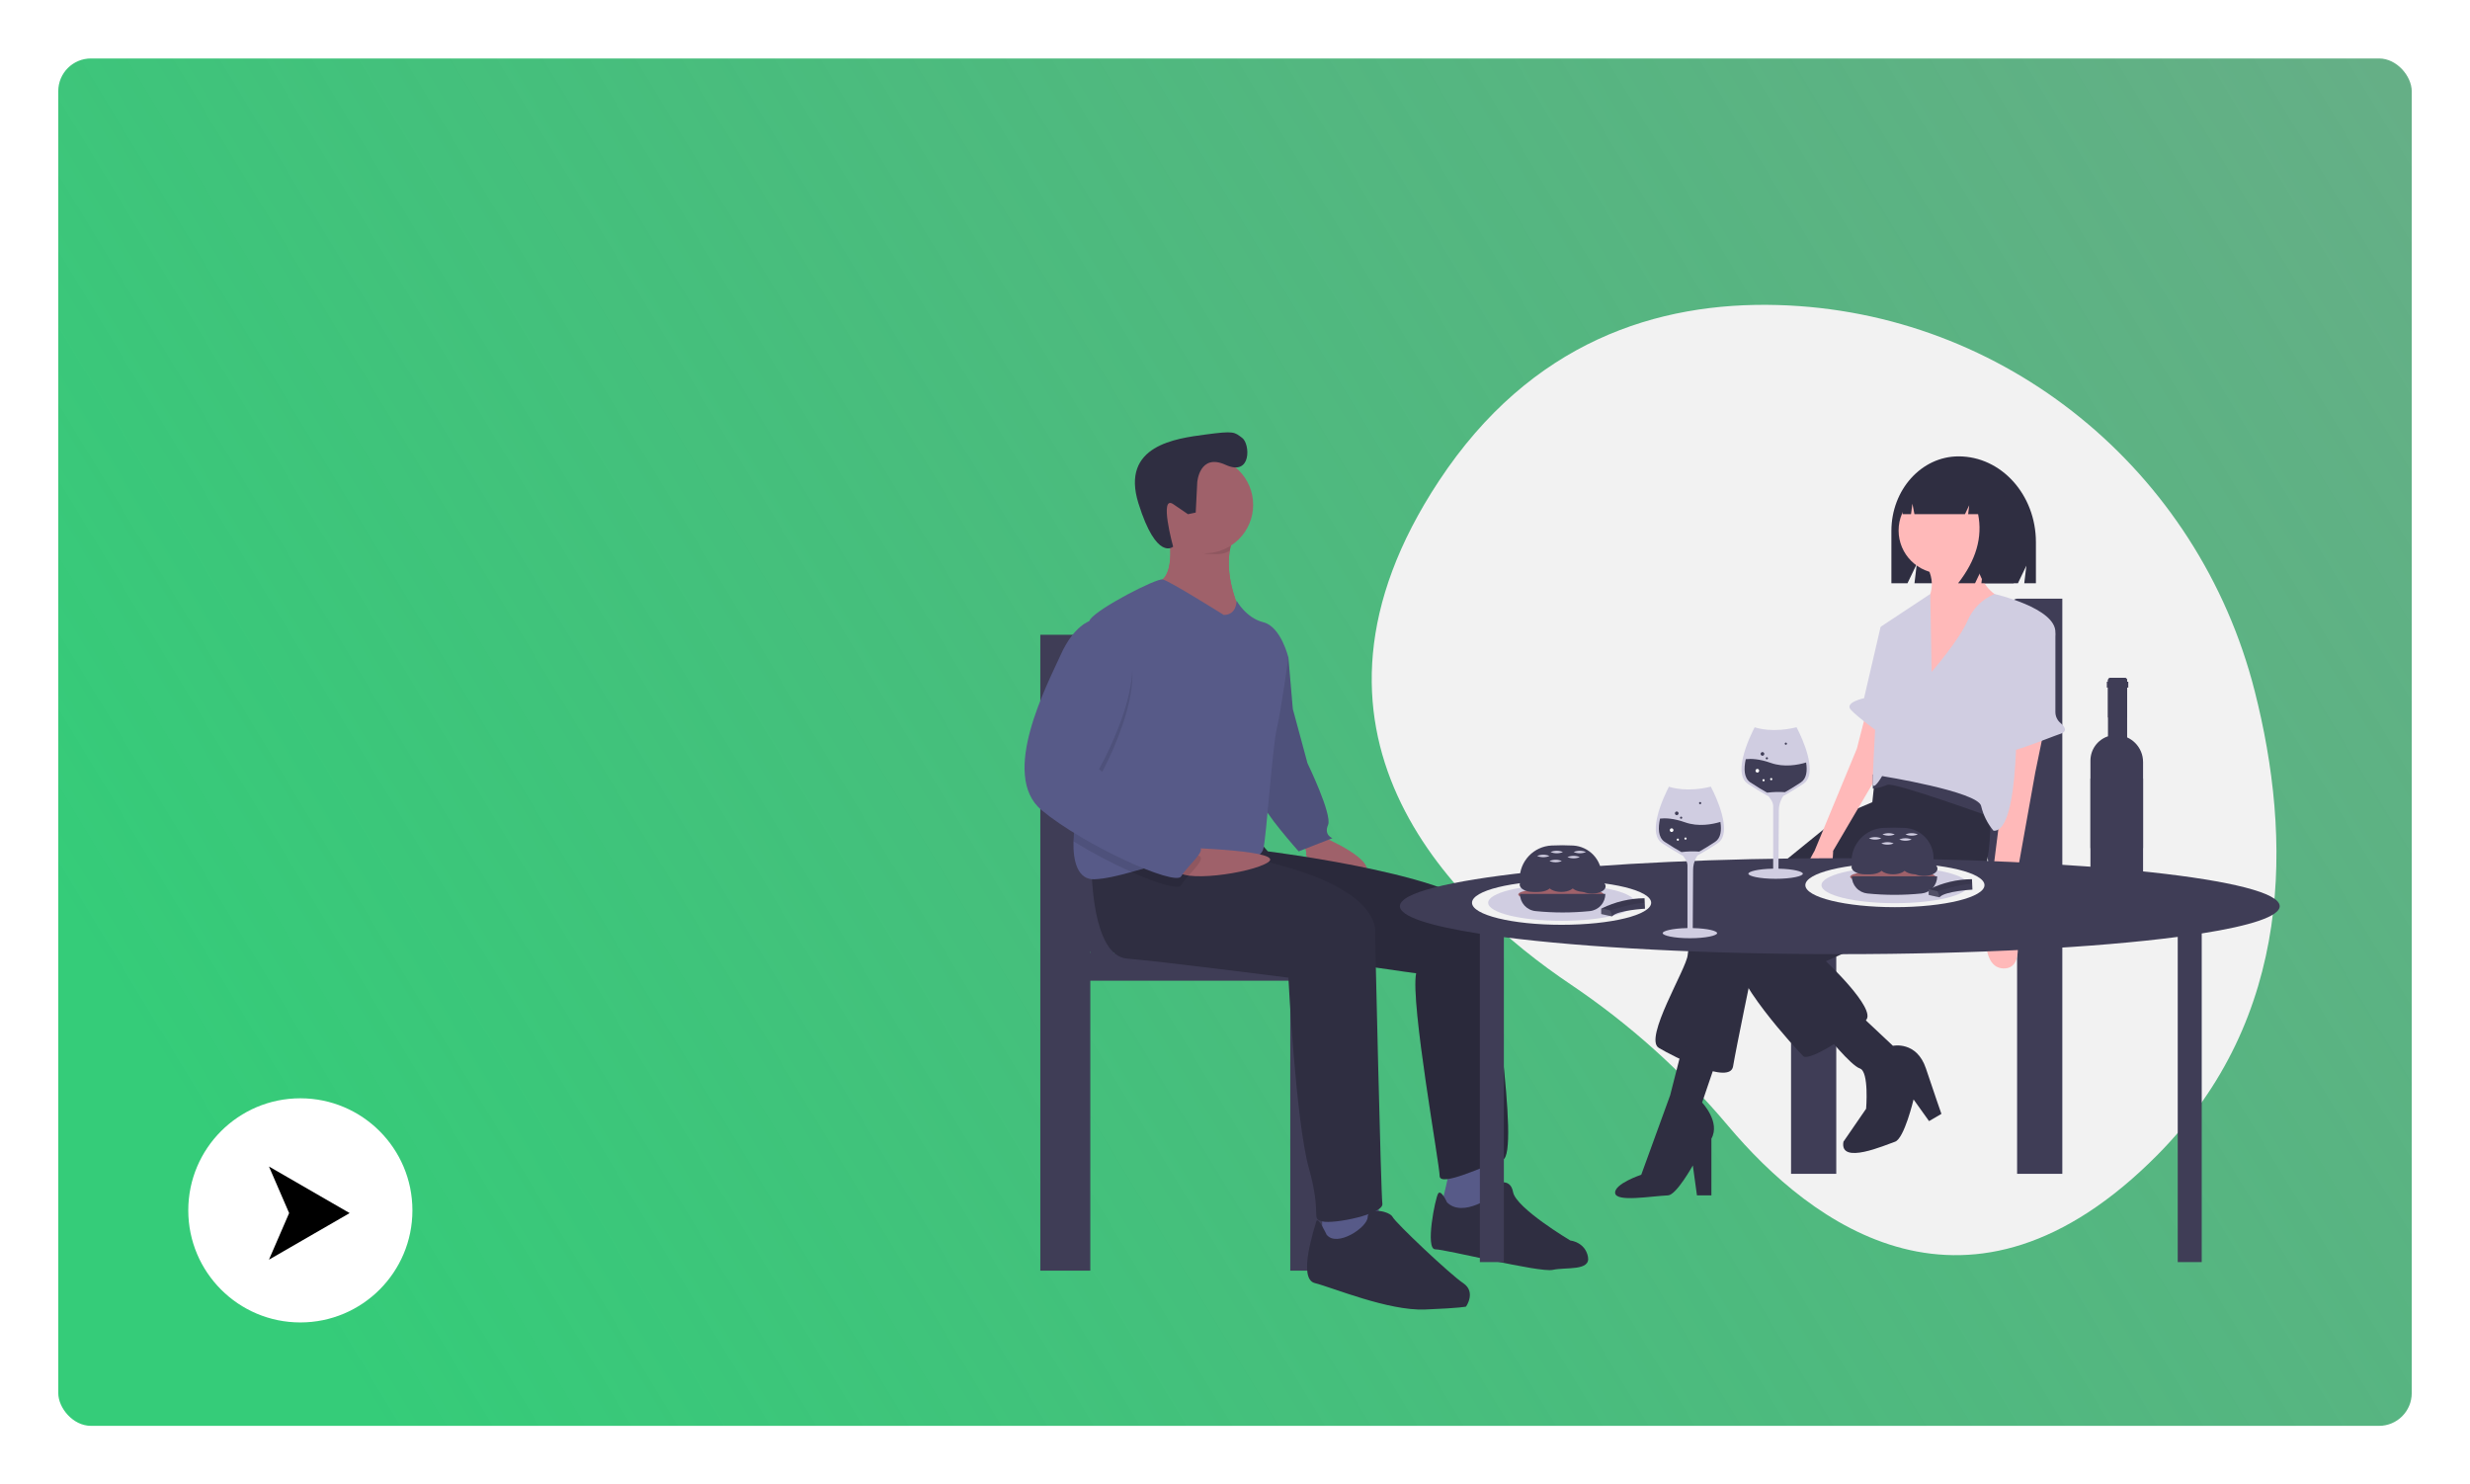 <svg width="551" height="331" viewBox="0 0 551 331" fill="none" xmlns="http://www.w3.org/2000/svg">
<g filter="url(#filter0_dd)">
<rect x="13" y="12" width="525" height="305.028" rx="7.29" fill="url(#paint0_linear)"/>
</g>
<circle cx="67" cy="270" r="25" fill="white"/>
<path d="M78 270.608L60 260.215L64.5 270.608L60 281L78 270.608Z" fill="black"/>
<g clip-path="url(#clip0)">
<path d="M502.963 154.126C490.459 104.959 447.255 69.467 396.543 68.043C369.733 67.291 341.522 76.182 320.982 107.298C284.264 162.919 323.238 201.356 350.41 219.62C363.537 228.461 375.365 239.093 385.552 251.206C403.906 272.985 439.214 300.049 481.264 257.644C511.742 226.909 511.291 186.876 502.963 154.126Z" fill="#F2F2F2"/>
<path d="M399.541 197.698V261.844H409.627V203.346H449.97V261.844H460.056V133.553H449.97C446.628 133.553 441.498 150.959 441.498 168.45C441.498 181.633 443.038 192.932 445.227 197.698H399.541ZM449.97 197.698H449.872C449.905 197.627 449.937 197.551 449.97 197.476V197.698Z" fill="#3F3D56"/>
<path d="M436.916 101.803H436.916C428.637 101.803 421.926 109.251 421.926 118.438V130.111H425.516L427.594 125.786L427.075 130.111H450.15L452.04 126.18L451.567 130.111H454.165V120.946C454.166 110.373 446.443 101.803 436.916 101.803Z" fill="#2F2E41"/>
<path d="M419.739 178.068L410.536 181.98L378.552 207.981C377.376 209.426 376.656 211.188 376.482 213.043C376.251 216.034 366.588 231.68 370.039 233.751C373.49 235.822 385.915 242.035 386.606 237.893C387.296 233.751 390.978 216.034 390.978 216.034L421.81 188.423L419.739 178.068Z" fill="#2F2E41"/>
<path d="M383.614 234.441L379.703 245.946C379.703 245.946 383.844 250.317 381.773 253.999V266.654H378.552L377.632 259.981C377.632 259.981 373.963 266.57 372.109 266.654C368.225 266.831 360.531 268.213 360.301 266.142C360.071 264.071 366.127 262.052 366.127 262.052L372.57 244.335L375.331 233.521L383.614 234.441Z" fill="#2F2E41"/>
<path d="M443.67 175.077C443.67 175.077 445.741 195.325 439.758 199.007C433.776 202.688 407.315 214.423 407.315 214.423C407.315 214.423 418.59 225.007 416.289 227.538C413.988 230.069 403.634 236.972 402.253 235.592C400.872 234.211 385.456 217.644 387.297 212.352C389.138 207.06 414.678 189.803 414.678 189.803L417.669 178.988L418.59 170.245L428.254 164.032L443.67 175.077Z" fill="#2F2E41"/>
<path d="M433.127 127.934C438.425 127.934 442.72 123.639 442.72 118.341C442.72 113.044 438.425 108.749 433.127 108.749C427.83 108.749 423.535 113.044 423.535 118.341C423.535 123.639 427.83 127.934 433.127 127.934Z" fill="#FFB9B9"/>
<path d="M440.564 122.271C440.564 122.271 440.104 131.014 447.237 133.775C454.37 136.536 429.52 154.484 429.52 154.484V134.465C429.52 134.465 432.741 131.014 429.52 125.722L440.564 122.271Z" fill="#FFB9B9"/>
<path d="M455.864 163.342L454.023 172.315L448.501 203.148C448.501 203.148 453.103 216.264 446.89 216.033C440.678 215.803 443.669 201.768 443.669 201.768L446.89 176.227V166.333L455.864 163.342Z" fill="#FFB9B9"/>
<path d="M416.289 158.971L414.218 167.024L404.784 189.803C404.784 189.803 398.342 200.618 403.634 200.388C408.926 200.158 408.926 189.803 408.926 189.803L419.74 171.396V161.042L416.289 158.971Z" fill="#FFB9B9"/>
<path d="M414.677 226.158L422.271 233.291C422.271 233.291 427.563 232.141 429.634 238.353C431.704 244.566 433.085 248.477 433.085 248.477L430.324 250.088L426.872 245.256C426.872 245.256 424.802 254 422.731 254.69C420.66 255.38 410.306 259.982 411.226 254.69L416.288 247.327C416.288 247.327 416.978 239.043 414.908 238.353C412.837 237.663 407.314 230.76 407.314 230.76L414.677 226.158Z" fill="#2F2E41"/>
<path d="M444.034 182.21C444.034 182.21 422.405 174.387 421.024 175.077C419.996 175.531 418.902 175.815 417.783 175.918L417.803 172.776C417.803 172.776 424.936 170.245 428.847 171.856C432.759 173.466 444.724 180.599 444.724 180.599L444.034 182.21Z" fill="#3F3D56"/>
<path d="M430.899 149.882C430.899 149.882 437.111 142.749 438.952 138.377C440.117 135.727 442.254 133.625 444.924 132.505C444.924 132.505 458.74 135.616 458.51 141.138C458.28 146.661 449.767 155.174 449.767 155.174C449.767 155.174 450.917 185.777 444.705 185.316C443.365 183.717 442.419 181.826 441.943 179.794C441.253 176.573 419.854 173.121 419.854 173.121C419.854 173.121 418.014 176.343 417.783 174.962C417.553 173.582 419.624 139.758 419.624 139.758L430.597 132.505L430.899 149.882Z" fill="#D0CDE1"/>
<path d="M456.738 138.915L456.892 139.001C457.383 139.277 457.793 139.679 458.078 140.166C458.363 140.653 458.513 141.206 458.513 141.77L458.51 158.846C458.512 159.31 458.615 159.769 458.811 160.189C459.008 160.61 459.293 160.982 459.648 161.281C460.535 162.035 461.357 163.122 459.66 163.687C456.899 164.607 446.085 169.209 445.855 167.599C445.625 165.988 445.165 164.147 445.855 164.147C446.395 164.147 449.615 147.648 452.202 140.593C452.36 140.161 452.61 139.769 452.935 139.443C453.259 139.117 453.651 138.866 454.082 138.706C454.514 138.546 454.974 138.483 455.433 138.519C455.891 138.555 456.337 138.69 456.738 138.915Z" fill="#D0CDE1"/>
<path d="M422.73 138.952L419.509 139.873L415.827 155.749C415.827 155.749 411.455 156.669 412.836 158.28C414.217 159.891 419.969 164.032 419.969 164.032L422.73 138.952Z" fill="#D0CDE1"/>
<path d="M441.178 106.386C440.456 105.418 439.522 104.628 438.446 104.079C437.37 103.53 436.182 103.236 434.975 103.221H434.68C429.006 103.221 424.406 108.355 424.406 114.689V114.689H426.308L426.615 112.352L427.065 114.689H438.341L439.286 112.712L439.05 114.689H441.268C442.304 119.83 440.816 124.971 436.806 130.112H440.585L442.475 126.158L442.002 130.112H449.206L450.623 121.017C450.623 114.205 446.665 108.428 441.178 106.386Z" fill="#2F2E41"/>
<path d="M248.466 212.519C250.887 207.249 252.589 194.757 252.589 180.18C252.589 160.841 246.917 141.596 243.222 141.596H232.07V283.443H243.222V218.764H287.828V283.443H298.979V212.519H248.466ZM243.222 212.274C243.258 212.356 243.294 212.44 243.33 212.519H243.222V212.274Z" fill="#3F3D56"/>
<path d="M294.947 186.642C294.947 186.642 308.377 192.21 304.118 195.486C299.86 198.761 291.016 191.555 291.343 190.572C291.671 189.59 290.033 187.297 290.033 187.297L294.947 186.642Z" fill="#9F616A"/>
<path d="M283.153 142.748L287.412 146.679L288.394 158.143L291.67 170.263C291.67 170.263 297.239 181.728 296.256 184.021C295.273 186.314 297.239 186.969 297.239 186.969L289.705 189.917C289.705 189.917 281.516 180.745 281.516 178.78C281.516 176.815 283.153 142.748 283.153 142.748Z" fill="#575A88"/>
<path opacity="0.1" d="M283.153 142.748L287.412 146.679L288.394 158.143L291.67 170.263C291.67 170.263 297.239 181.728 296.256 184.021C295.273 186.314 297.239 186.969 297.239 186.969L289.705 189.917C289.705 189.917 281.516 180.745 281.516 178.78C281.516 176.815 283.153 142.748 283.153 142.748Z" fill="black"/>
<path d="M323.444 260.671C323.444 260.671 321.806 268.205 321.479 268.86C321.151 269.515 327.702 271.808 327.702 271.808L335.564 266.239C335.564 266.239 332.288 259.033 332.288 257.723L323.444 260.671Z" fill="#575A88"/>
<path d="M280.533 187.297L282.826 189.917C282.826 189.917 330.323 195.814 331.305 204.985C332.288 214.157 339.167 257.395 335.236 258.706C331.305 260.016 321.151 264.929 321.151 262.309C321.151 259.688 314.6 223.656 315.91 217.105C315.91 217.105 259.242 209.899 257.931 201.71C256.621 193.521 259.242 189.917 259.242 189.917L280.533 187.297Z" fill="#2F2E41"/>
<path opacity="0.1" d="M280.533 187.297L282.826 189.917C282.826 189.917 330.323 195.814 331.305 204.985C332.288 214.157 339.167 257.395 335.236 258.706C331.305 260.016 321.151 264.929 321.151 262.309C321.151 259.688 314.6 223.656 315.91 217.105C315.91 217.105 259.242 209.899 257.931 201.71C256.621 193.521 259.242 189.917 259.242 189.917L280.533 187.297Z" fill="black"/>
<path d="M322.789 268.205C322.789 268.205 321.479 265.257 320.823 266.24C320.168 267.222 317.875 278.687 320.168 278.687C322.461 278.687 343.425 283.928 346.373 283.273C349.321 282.618 354.89 283.6 354.235 280.325C353.58 277.049 350.304 276.722 350.304 276.722C350.304 276.722 338.184 269.515 337.529 265.912C336.874 262.309 333.271 264.274 333.271 264.274V266.567C333.271 266.567 326.392 271.808 322.789 268.205Z" fill="#2F2E41"/>
<path d="M260.552 117.854C260.552 117.854 262.845 128.991 257.931 129.974C253.018 130.956 264.155 137.507 264.155 137.507L271.361 141.438L276.602 136.197C276.602 136.197 271.853 126.534 275.456 119.328C279.059 112.121 260.552 117.854 260.552 117.854Z" fill="#9F616A"/>
<path d="M276.602 136.197L271.361 141.438L264.155 137.507C264.155 137.507 253.018 130.956 257.931 129.974C261.092 129.341 261.269 124.506 260.997 121.139C260.909 120.037 260.76 118.94 260.552 117.854C260.552 117.854 279.059 112.121 275.456 119.328C274.909 120.441 274.529 121.628 274.329 122.852C273.225 129.328 276.602 136.197 276.602 136.197Z" fill="#9F616A"/>
<path d="M294.945 270.17V277.704H307.393L308.375 274.756L307.065 266.895L294.945 270.17Z" fill="#575A88"/>
<path d="M243.52 193.848C243.52 193.848 243.52 213.174 251.381 213.829C259.243 214.484 287.413 218.087 287.413 218.087C287.413 218.087 289.051 250.189 291.999 260.671C294.947 271.153 292.326 271.808 294.947 272.463C297.567 273.118 308.704 270.825 308.377 268.532C308.049 266.239 306.739 208.261 306.739 208.261C306.739 208.261 309.687 195.813 270.38 189.917L243.52 193.848Z" fill="#2F2E41"/>
<path d="M295.928 275.412C295.928 275.412 293.963 271.153 293.635 272.464C293.307 273.774 289.377 285.239 293.307 286.221C297.238 287.204 309.686 292.445 317.875 292.117C326.064 291.79 327.046 291.462 327.046 291.462C327.046 291.462 329.339 288.187 326.391 286.221C323.443 284.256 311.323 272.791 310.668 271.481C310.013 270.171 305.1 269.188 305.1 271.481C305.1 273.774 298.221 278.36 295.928 275.412Z" fill="#2F2E41"/>
<path opacity="0.1" d="M275.457 119.328C274.909 120.441 274.53 121.628 274.33 122.852C272.699 123.838 271.608 123.586 269.561 123.586C266.524 123.586 265.299 119.704 263.337 117.69C263.183 115.82 260.553 117.854 260.553 117.854C260.553 117.854 279.06 112.121 275.457 119.328Z" fill="black"/>
<path d="M268.741 123.422C274.711 123.422 279.551 118.582 279.551 112.612C279.551 106.642 274.711 101.803 268.741 101.803C262.771 101.803 257.932 106.642 257.932 112.612C257.932 118.582 262.771 123.422 268.741 123.422Z" fill="#9F616A"/>
<path d="M287.412 146.679C287.412 146.679 285.774 158.471 284.791 162.73C283.808 166.988 282.498 186.642 281.843 189.262C281.188 191.883 277.257 192.538 269.396 191.555C268.902 191.493 268.406 191.456 267.908 191.444C263.067 191.29 257.528 193.101 252.402 194.523C249.454 195.342 246.64 196.03 244.173 196.141C240.439 196.311 239.345 192.171 239.473 187.69C239.594 183.52 240.776 179.049 241.88 177.47C243.869 174.627 241.913 149.1 242.647 140.681V140.678C242.758 139.394 242.932 138.51 243.191 138.162C245.156 135.542 257.931 128.991 259.362 129.256C260.79 129.521 272.999 137.18 272.999 137.18C275.947 137.18 275.852 133.983 275.852 133.983C275.852 133.983 277.912 137.835 281.843 138.817C285.774 139.8 287.412 146.679 287.412 146.679Z" fill="#575A88"/>
<path d="M265.515 189.146C265.515 189.146 286.615 189.817 282.919 192.324C279.223 194.831 262.844 197.124 262.517 193.848C262.189 190.573 265.515 189.146 265.515 189.146Z" fill="#9F616A"/>
<path opacity="0.1" d="M267.908 191.443C267.977 192.701 264.593 195.535 263.499 197.451C262.893 198.512 258.203 197.114 252.402 194.523C247.95 192.524 243.631 190.242 239.473 187.69C239.594 183.52 240.776 179.049 241.88 177.47C243.869 174.626 241.913 149.099 242.647 140.681V140.678C242.822 140.589 243.004 140.515 243.19 140.455H247.121C260.551 146.679 245.156 173.539 245.156 173.539C245.156 173.539 265.465 190.245 267.43 190.9C267.559 190.924 267.676 190.991 267.763 191.089C267.849 191.188 267.901 191.313 267.908 191.443Z" fill="black"/>
<path d="M247.121 138.49H243.19C243.19 138.49 239.587 139.473 236.639 146.024C233.691 152.575 222.881 172.884 232.381 180.746C241.88 188.607 262.189 197.779 263.499 195.486C264.809 193.193 269.395 189.59 267.43 188.935C265.465 188.28 245.156 171.574 245.156 171.574C245.156 171.574 260.551 144.714 247.121 138.49Z" fill="#575A88"/>
<path d="M267.079 107.583C267.079 107.583 267.553 101.016 273.405 103.693C279.258 106.371 278.876 98.991 277.107 97.686C275.339 96.382 275.395 96.059 268.927 96.932C262.459 97.805 249.901 99.283 253.962 112.288C258.022 125.294 261.699 121.948 261.699 121.948C261.699 121.948 258.472 110.245 261.742 112.475L265.012 114.704L266.738 114.339L267.079 107.583Z" fill="#2F2E41"/>
<path d="M508.55 202.141C508.55 196.229 464.614 191.436 410.417 191.436C356.219 191.436 312.283 196.229 312.283 202.141C312.283 204.433 318.887 206.556 330.126 208.297V281.54H335.478V209.052C353.479 211.373 380.368 212.846 410.417 212.846C440.713 212.846 467.8 211.348 485.801 208.995V281.54H491.154V208.227C502.12 206.499 508.55 204.402 508.55 202.141Z" fill="#3F3D56"/>
<path d="M422.712 202.365C433.747 202.365 442.693 200.165 442.693 197.452C442.693 194.738 433.747 192.538 422.712 192.538C411.676 192.538 402.73 194.738 402.73 197.452C402.73 200.165 411.676 202.365 422.712 202.365Z" fill="#F2F2F2"/>
<path d="M422.71 201.479C431.756 201.479 439.088 199.676 439.088 197.451C439.088 195.227 431.756 193.424 422.71 193.424C413.665 193.424 406.332 195.227 406.332 197.451C406.332 199.676 413.665 201.479 422.71 201.479Z" fill="#D0CDE1"/>
<path d="M348.354 206.296C359.39 206.296 368.336 204.096 368.336 201.382C368.336 198.669 359.39 196.469 348.354 196.469C337.319 196.469 328.373 198.669 328.373 201.382C328.373 204.096 337.319 206.296 348.354 206.296Z" fill="#F2F2F2"/>
<path d="M348.355 205.409C357.4 205.409 364.733 203.606 364.733 201.382C364.733 199.158 357.4 197.354 348.355 197.354C339.309 197.354 331.977 199.158 331.977 201.382C331.977 203.606 339.309 205.409 348.355 205.409Z" fill="#D0CDE1"/>
<path d="M422.246 197.105C427.507 197.105 431.772 196.431 431.772 195.601C431.772 194.77 427.507 194.097 422.246 194.097C416.985 194.097 412.721 194.77 412.721 195.601C412.721 196.431 416.985 197.105 422.246 197.105Z" fill="#9F616A"/>
<path d="M417.17 195.036C418.832 195.036 420.178 194.307 420.178 193.407C420.178 192.507 418.832 191.777 417.17 191.777C415.509 191.777 414.162 192.507 414.162 193.407C414.162 194.307 415.509 195.036 417.17 195.036Z" fill="#3F3D56"/>
<path d="M416.041 195.036C417.703 195.036 419.049 194.307 419.049 193.407C419.049 192.507 417.703 191.777 416.041 191.777C414.38 191.777 413.033 192.507 413.033 193.407C413.033 194.307 414.38 195.036 416.041 195.036Z" fill="#3F3D56"/>
<path d="M429.201 195.412C430.863 195.412 432.21 194.683 432.21 193.783C432.21 192.883 430.863 192.153 429.201 192.153C427.54 192.153 426.193 192.883 426.193 193.783C426.193 194.683 427.54 195.412 429.201 195.412Z" fill="#3F3D56"/>
<path d="M422.309 195.036C423.97 195.036 425.317 194.307 425.317 193.407C425.317 192.507 423.97 191.777 422.309 191.777C420.648 191.777 419.301 192.507 419.301 193.407C419.301 194.307 420.648 195.036 422.309 195.036Z" fill="#3F3D56"/>
<path d="M427.448 195.036C429.109 195.036 430.456 194.307 430.456 193.407C430.456 192.507 429.109 191.777 427.448 191.777C425.786 191.777 424.439 192.507 424.439 193.407C424.439 194.307 425.786 195.036 427.448 195.036Z" fill="#3F3D56"/>
<path d="M431.332 192.404C425.896 194.249 419.796 194.249 413.033 192.404V192.15C413.032 190.232 413.768 188.387 415.089 186.997C416.411 185.606 418.216 184.777 420.131 184.68C421.744 184.599 423.359 184.601 424.971 184.687C426.694 184.787 428.314 185.543 429.497 186.801C430.68 188.058 431.337 189.72 431.332 191.446V192.404Z" fill="#3F3D56"/>
<path d="M428.663 199.311C424.646 199.717 420.597 199.717 416.579 199.311C415.626 199.217 414.742 198.773 414.098 198.064C413.455 197.355 413.097 196.432 413.096 195.475H432.147C432.145 196.432 431.788 197.355 431.144 198.064C430.501 198.773 429.616 199.217 428.663 199.311Z" fill="#3F3D56"/>
<path d="M419.677 187.015C419.24 187.197 418.772 187.291 418.299 187.291C417.825 187.291 417.357 187.197 416.92 187.015C417.357 186.833 417.825 186.739 418.299 186.739C418.772 186.739 419.24 186.833 419.677 187.015Z" fill="#D0CDE1"/>
<path d="M422.433 188.143C421.996 188.325 421.528 188.419 421.055 188.419C420.581 188.419 420.113 188.325 419.676 188.143C420.113 187.961 420.581 187.867 421.055 187.867C421.528 187.867 421.996 187.961 422.433 188.143Z" fill="#D0CDE1"/>
<path d="M422.685 186.137C422.248 186.319 421.78 186.413 421.306 186.413C420.833 186.413 420.365 186.319 419.928 186.137C420.365 185.955 420.833 185.861 421.306 185.861C421.78 185.861 422.248 185.955 422.685 186.137Z" fill="#D0CDE1"/>
<path d="M427.824 186.137C427.387 186.319 426.918 186.413 426.445 186.413C425.972 186.413 425.503 186.319 425.066 186.137C425.503 185.955 425.972 185.861 426.445 185.861C426.918 185.861 427.387 185.955 427.824 186.137Z" fill="#D0CDE1"/>
<path d="M426.445 187.265C426.008 187.447 425.539 187.541 425.066 187.541C424.593 187.541 424.124 187.447 423.688 187.265C424.124 187.083 424.593 186.989 425.066 186.989C425.539 186.989 426.008 187.083 426.445 187.265Z" fill="#D0CDE1"/>
<path d="M348.217 201.035C353.478 201.035 357.743 200.362 357.743 199.531C357.743 198.701 353.478 198.027 348.217 198.027C342.956 198.027 338.691 198.701 338.691 199.531C338.691 200.362 342.956 201.035 348.217 201.035Z" fill="#9F616A"/>
<path d="M343.141 198.967C344.802 198.967 346.149 198.237 346.149 197.337C346.149 196.438 344.802 195.708 343.141 195.708C341.48 195.708 340.133 196.438 340.133 197.337C340.133 198.237 341.48 198.967 343.141 198.967Z" fill="#3F3D56"/>
<path d="M342.012 198.967C343.673 198.967 345.02 198.237 345.02 197.337C345.02 196.438 343.673 195.708 342.012 195.708C340.351 195.708 339.004 196.438 339.004 197.337C339.004 198.237 340.351 198.967 342.012 198.967Z" fill="#3F3D56"/>
<path d="M355.174 199.343C356.835 199.343 358.182 198.613 358.182 197.713C358.182 196.813 356.835 196.084 355.174 196.084C353.513 196.084 352.166 196.813 352.166 197.713C352.166 198.613 353.513 199.343 355.174 199.343Z" fill="#3F3D56"/>
<path d="M348.28 198.967C349.941 198.967 351.288 198.237 351.288 197.337C351.288 196.438 349.941 195.708 348.28 195.708C346.618 195.708 345.271 196.438 345.271 197.337C345.271 198.237 346.618 198.967 348.28 198.967Z" fill="#3F3D56"/>
<path d="M353.418 198.967C355.08 198.967 356.426 198.237 356.426 197.337C356.426 196.438 355.08 195.708 353.418 195.708C351.757 195.708 350.41 196.438 350.41 197.337C350.41 198.237 351.757 198.967 353.418 198.967Z" fill="#3F3D56"/>
<path d="M357.303 196.335C351.867 198.18 345.767 198.18 339.004 196.335V196.081C339.003 194.163 339.739 192.318 341.06 190.928C342.381 189.537 344.186 188.708 346.102 188.611C347.714 188.53 349.33 188.532 350.942 188.617C352.665 188.718 354.284 189.474 355.468 190.731C356.651 191.988 357.307 193.651 357.303 195.377V196.335Z" fill="#3F3D56"/>
<path d="M354.634 203.242C350.616 203.648 346.568 203.648 342.55 203.242C341.597 203.149 340.713 202.705 340.069 201.996C339.425 201.287 339.068 200.364 339.066 199.406H358.118C358.116 200.364 357.759 201.287 357.115 201.996C356.471 202.705 355.587 203.149 354.634 203.242Z" fill="#3F3D56"/>
<path d="M345.648 190.946C345.211 191.128 344.743 191.221 344.269 191.221C343.796 191.221 343.327 191.128 342.891 190.946C343.327 190.764 343.796 190.67 344.269 190.67C344.743 190.67 345.211 190.764 345.648 190.946Z" fill="#D0CDE1"/>
<path d="M348.406 192.074C347.969 192.256 347.5 192.349 347.027 192.349C346.554 192.349 346.085 192.256 345.648 192.074C346.085 191.892 346.554 191.798 347.027 191.798C347.5 191.798 347.969 191.892 348.406 192.074Z" fill="#D0CDE1"/>
<path d="M348.656 190.068C348.219 190.25 347.75 190.343 347.277 190.343C346.804 190.343 346.335 190.25 345.898 190.068C346.335 189.886 346.804 189.792 347.277 189.792C347.75 189.792 348.219 189.886 348.656 190.068Z" fill="#D0CDE1"/>
<path d="M353.795 190.068C353.358 190.25 352.889 190.343 352.416 190.343C351.943 190.343 351.474 190.25 351.037 190.068C351.474 189.886 351.943 189.792 352.416 189.792C352.889 189.792 353.358 189.886 353.795 190.068Z" fill="#D0CDE1"/>
<path d="M352.416 191.197C351.979 191.379 351.51 191.472 351.037 191.472C350.564 191.472 350.095 191.379 349.658 191.197C350.095 191.015 350.564 190.921 351.037 190.921C351.51 190.921 351.979 191.015 352.416 191.197Z" fill="#D0CDE1"/>
<path d="M439.9 196.12L439.946 197.135L440.005 198.451C440.005 198.451 433.961 198.792 432.743 200.079C432.715 200.107 432.689 200.136 432.665 200.168L430.244 199.638L430.238 198.446C430.238 198.446 430.272 198.427 430.337 198.392C430.351 198.384 430.37 198.374 430.389 198.365C433.351 196.914 436.601 196.147 439.9 196.12Z" fill="#3F3D56"/>
<path opacity="0.1" d="M439.901 196.12L439.947 197.135C437.267 197.218 432.195 198.815 432.195 198.815L430.338 198.392C433.313 196.922 436.583 196.146 439.901 196.12Z" fill="black"/>
<path opacity="0.1" d="M430.389 198.364L432.193 198.815L432.743 200.079C432.715 200.106 432.689 200.136 432.665 200.168L430.244 199.638L430.238 198.445C430.238 198.445 430.272 198.427 430.337 198.392C430.351 198.384 430.37 198.374 430.389 198.364Z" fill="white"/>
<path d="M366.855 200.378L366.901 201.393L366.96 202.709C366.96 202.709 360.916 203.05 359.698 204.337C359.67 204.364 359.644 204.394 359.62 204.426L357.199 203.896L357.193 202.703C357.193 202.703 357.227 202.685 357.292 202.65C357.307 202.642 357.325 202.632 357.344 202.622C360.306 201.172 363.556 200.405 366.855 200.378Z" fill="#3F3D56"/>
<path opacity="0.1" d="M366.854 200.378L366.9 201.393C364.22 201.475 359.148 203.073 359.148 203.073L357.291 202.65C360.266 201.18 363.536 200.403 366.854 200.378Z" fill="black"/>
<path opacity="0.1" d="M357.344 202.623L359.148 203.074L359.698 204.337C359.67 204.365 359.644 204.395 359.62 204.427L357.199 203.897L357.193 202.704C357.193 202.704 357.227 202.685 357.292 202.65C357.307 202.643 357.325 202.633 357.344 202.623Z" fill="white"/>
<path d="M476.303 165.728C475.787 165.213 475.183 164.796 474.518 164.496V151.768C474.518 151.619 474.459 151.475 474.353 151.37C474.248 151.264 474.105 151.205 473.956 151.205H470.805C470.655 151.205 470.512 151.264 470.407 151.37C470.301 151.475 470.242 151.619 470.242 151.768V164.251C469.103 164.629 468.112 165.356 467.409 166.329C466.707 167.302 466.329 168.471 466.328 169.671V196.974C466.328 197.303 466.393 197.628 466.519 197.932C466.644 198.235 466.829 198.511 467.061 198.743C467.293 198.976 467.569 199.16 467.873 199.286C468.176 199.412 468.502 199.476 468.83 199.476H475.579C476.24 199.476 476.873 199.214 477.34 198.747C477.807 198.28 478.07 197.646 478.07 196.986V169.993C478.071 169.201 477.915 168.416 477.612 167.684C477.309 166.953 476.864 166.288 476.303 165.728Z" fill="#3F3D56"/>
<path d="M478.07 173.674H466.328V189.184H478.07V173.674Z" fill="#3F3D56"/>
<path d="M474.772 152.075H474.518V151.768C474.518 151.619 474.459 151.475 474.353 151.37C474.248 151.264 474.105 151.205 473.956 151.205H470.805C470.655 151.205 470.512 151.264 470.407 151.37C470.301 151.475 470.242 151.619 470.242 151.768V152.075H469.988V153.379H470.242V160.048H474.518V153.379H474.772V152.075Z" fill="#3F3D56"/>
<path d="M382.289 176.776C381.978 176.113 381.733 175.644 381.647 175.482C376.376 176.783 372.86 175.684 372.305 175.49C372.034 176.002 370.341 179.275 369.657 182.414C369.039 185.245 369.398 187.142 370.723 188.054L370.763 188.082L370.771 188.088C372.235 189.052 373.631 189.907 374.92 190.626C375.094 190.723 375.258 190.813 375.412 190.896L375.428 190.905L375.44 190.92C375.617 191.143 375.781 191.375 375.933 191.616C376.218 192.014 376.391 192.482 376.434 192.97V207.03L376.345 207.032C372.983 207.1 370.902 207.67 370.902 208.159C370.902 208.695 373.398 209.293 376.978 209.293C380.559 209.293 383.054 208.695 383.054 208.159C383.054 207.678 381.008 207.111 377.703 207.035L377.614 207.032L377.697 194.027C377.699 193.146 377.904 192.278 378.295 191.489C378.362 191.356 378.434 191.227 378.509 191.106C378.569 191.008 378.632 190.913 378.697 190.823L378.709 190.806L378.727 190.796C378.893 190.706 379.069 190.608 379.255 190.502L379.277 190.491C380.497 189.801 381.812 188.993 383.185 188.088C384.411 187.28 384.838 185.646 384.454 183.232C384.088 180.931 383.075 178.451 382.289 176.776Z" fill="#D0CDE1"/>
<path d="M382.603 187.793C381.163 188.742 379.974 189.454 379.065 189.967H379.064C377.738 189.876 376.406 189.914 375.087 190.079C374.155 189.558 372.898 188.812 371.351 187.793C371.336 187.783 371.322 187.774 371.307 187.763V187.762C369.888 186.786 369.853 184.72 370.315 182.606C371.489 182.476 373.361 182.533 375.876 183.431C378.855 184.495 381.972 183.894 383.779 183.347C384.076 185.211 383.895 186.941 382.603 187.793Z" fill="#3F3D56"/>
<path d="M374.042 181.842C374.268 181.842 374.45 181.659 374.45 181.434C374.45 181.209 374.268 181.026 374.042 181.026C373.817 181.026 373.635 181.209 373.635 181.434C373.635 181.659 373.817 181.842 374.042 181.842Z" fill="#3F3D56"/>
<path d="M372.9 185.592C373.125 185.592 373.308 185.409 373.308 185.184C373.308 184.959 373.125 184.776 372.9 184.776C372.675 184.776 372.492 184.959 372.492 185.184C372.492 185.409 372.675 185.592 372.9 185.592Z" fill="white"/>
<path d="M375.02 182.656C375.155 182.656 375.265 182.547 375.265 182.412C375.265 182.277 375.155 182.167 375.02 182.167C374.885 182.167 374.775 182.277 374.775 182.412C374.775 182.547 374.885 182.656 375.02 182.656Z" fill="#3F3D56"/>
<path d="M375.998 187.304C376.134 187.304 376.243 187.194 376.243 187.059C376.243 186.924 376.134 186.814 375.998 186.814C375.863 186.814 375.754 186.924 375.754 187.059C375.754 187.194 375.863 187.304 375.998 187.304Z" fill="white"/>
<path d="M374.288 187.549C374.423 187.549 374.532 187.439 374.532 187.304C374.532 187.169 374.423 187.06 374.288 187.06C374.152 187.06 374.043 187.169 374.043 187.304C374.043 187.439 374.152 187.549 374.288 187.549Z" fill="white"/>
<path d="M379.26 179.395C379.395 179.395 379.505 179.286 379.505 179.151C379.505 179.016 379.395 178.906 379.26 178.906C379.125 178.906 379.016 179.016 379.016 179.151C379.016 179.286 379.125 179.395 379.26 179.395Z" fill="#3F3D56"/>
<path d="M401.41 163.521C401.099 162.858 400.854 162.389 400.768 162.228C395.497 163.528 391.981 162.429 391.426 162.235C391.155 162.747 389.462 166.02 388.778 169.159C388.16 171.99 388.519 173.888 389.844 174.8L389.884 174.828L389.892 174.833C391.356 175.798 392.752 176.652 394.041 177.371C394.215 177.468 394.379 177.558 394.533 177.641L394.549 177.65L394.561 177.665C394.738 177.888 394.903 178.12 395.054 178.361C395.339 178.759 395.512 179.227 395.555 179.715V193.775L395.466 193.777C392.104 193.846 390.023 194.416 390.023 194.904C390.023 195.44 392.519 196.038 396.099 196.038C399.68 196.038 402.175 195.44 402.175 194.904C402.175 194.423 400.129 193.856 396.824 193.78L396.735 193.778L396.818 180.772C396.82 179.891 397.025 179.023 397.416 178.234C397.483 178.101 397.555 177.973 397.63 177.851C397.69 177.753 397.753 177.658 397.818 177.568L397.83 177.551L397.848 177.541C398.014 177.451 398.19 177.353 398.376 177.248L398.398 177.236C399.618 176.546 400.933 175.738 402.306 174.833C403.532 174.025 403.959 172.391 403.575 169.977C403.209 167.676 402.196 165.196 401.41 163.521Z" fill="#D0CDE1"/>
<path d="M401.726 174.538C400.286 175.487 399.097 176.199 398.188 176.712H398.187C396.861 176.622 395.529 176.659 394.21 176.824C393.278 176.304 392.021 175.558 390.474 174.538C390.459 174.529 390.445 174.519 390.43 174.508V174.507C389.011 173.531 388.976 171.465 389.438 169.351C390.612 169.221 392.484 169.278 394.999 170.176C397.978 171.24 401.095 170.639 402.902 170.092C403.199 171.956 403.018 173.686 401.726 174.538Z" fill="#3F3D56"/>
<path d="M393.165 168.586C393.391 168.586 393.573 168.403 393.573 168.178C393.573 167.953 393.391 167.771 393.165 167.771C392.94 167.771 392.758 167.953 392.758 168.178C392.758 168.403 392.94 168.586 393.165 168.586Z" fill="#3F3D56"/>
<path d="M392.023 172.337C392.248 172.337 392.431 172.154 392.431 171.929C392.431 171.704 392.248 171.521 392.023 171.521C391.798 171.521 391.615 171.704 391.615 171.929C391.615 172.154 391.798 172.337 392.023 172.337Z" fill="white"/>
<path d="M394.143 169.401C394.278 169.401 394.388 169.292 394.388 169.157C394.388 169.022 394.278 168.912 394.143 168.912C394.008 168.912 393.898 169.022 393.898 169.157C393.898 169.292 394.008 169.401 394.143 169.401Z" fill="#3F3D56"/>
<path d="M395.122 174.049C395.257 174.049 395.366 173.939 395.366 173.804C395.366 173.669 395.257 173.56 395.122 173.56C394.986 173.56 394.877 173.669 394.877 173.804C394.877 173.939 394.986 174.049 395.122 174.049Z" fill="white"/>
<path d="M393.409 174.294C393.544 174.294 393.653 174.184 393.653 174.049C393.653 173.914 393.544 173.805 393.409 173.805C393.274 173.805 393.164 173.914 393.164 174.049C393.164 174.184 393.274 174.294 393.409 174.294Z" fill="white"/>
<path d="M398.383 166.141C398.518 166.141 398.628 166.031 398.628 165.896C398.628 165.761 398.518 165.651 398.383 165.651C398.248 165.651 398.139 165.761 398.139 165.896C398.139 166.031 398.248 166.141 398.383 166.141Z" fill="#3F3D56"/>
</g>
<defs>
<filter id="filter0_dd" x="0.503" y="0.545" width="549.993" height="330.021" filterUnits="userSpaceOnUse" color-interpolation-filters="sRGB">
<feFlood flood-opacity="0" result="BackgroundImageFix"/>
<feColorMatrix in="SourceAlpha" type="matrix" values="0 0 0 0 0 0 0 0 0 0 0 0 0 0 0 0 0 0 127 0" result="hardAlpha"/>
<feOffset dy="1.041"/>
<feGaussianBlur stdDeviation="6.248"/>
<feColorMatrix type="matrix" values="0 0 0 0 0 0 0 0 0 0 0 0 0 0 0 0 0 0 0.08 0"/>
<feBlend mode="normal" in2="BackgroundImageFix" result="effect1_dropShadow"/>
<feColorMatrix in="SourceAlpha" type="matrix" values="0 0 0 0 0 0 0 0 0 0 0 0 0 0 0 0 0 0 127 0" result="hardAlpha"/>
<feOffset/>
<feGaussianBlur stdDeviation="0.521"/>
<feColorMatrix type="matrix" values="0 0 0 0 0 0 0 0 0 0 0 0 0 0 0 0 0 0 0.08 0"/>
<feBlend mode="normal" in2="effect1_dropShadow" result="effect2_dropShadow"/>
<feBlend mode="normal" in="SourceGraphic" in2="effect2_dropShadow" result="shape"/>
</filter>
<linearGradient id="paint0_linear" x1="69" y1="292" x2="742.257" y2="-115.998" gradientUnits="userSpaceOnUse">
<stop stop-color="#35CC79"/>
<stop offset="1" stop-color="#347D55" stop-opacity="0.65"/>
</linearGradient>
<clipPath id="clip0">
<rect width="327" height="253.132" fill="white" transform="translate(208 39)"/>
</clipPath>
</defs>
</svg>
